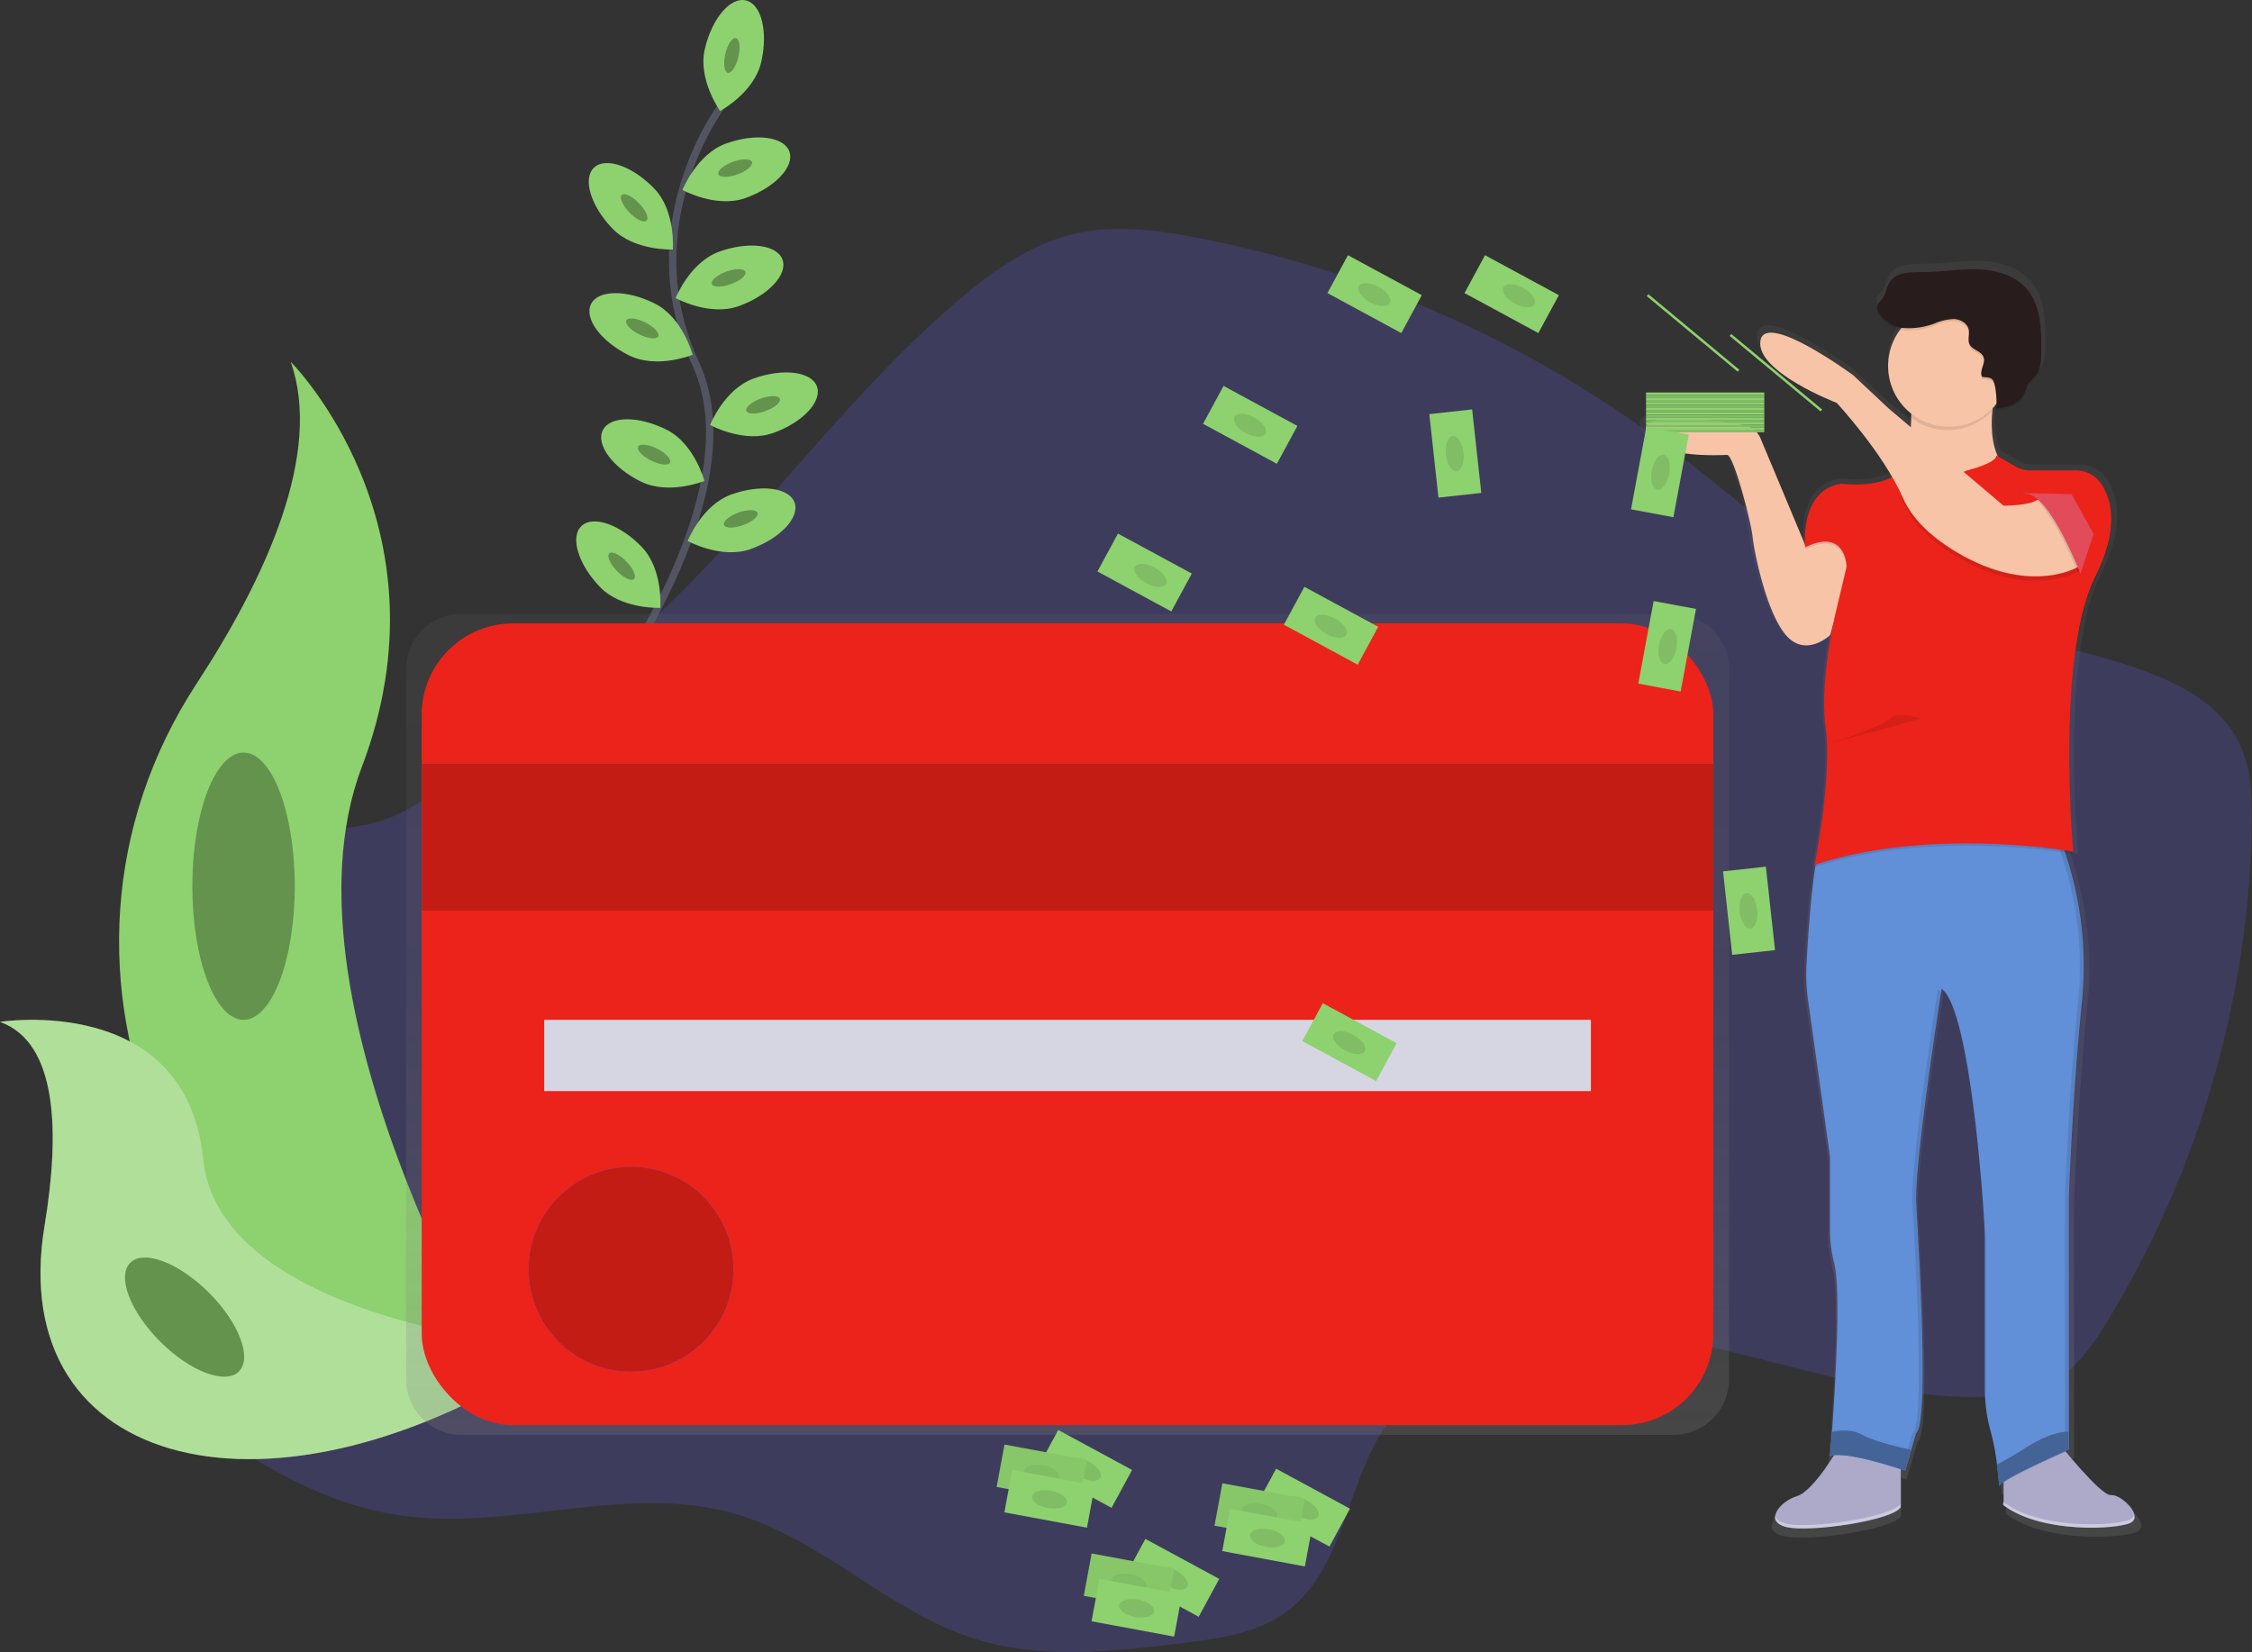 <svg xmlns="http://www.w3.org/2000/svg" xmlns:xlink="http://www.w3.org/1999/xlink" width="612.113" height="449.064" viewBox="0 0 612.113 449.064">
  <rect x="0" y="0" width="612.113" height="449.064" fill="#333333" stroke="none"/>
  <defs>
    <linearGradient id="linear-gradient" x1="0.5" y1="1" x2="0.5" gradientUnits="objectBoundingBox">
      <stop offset="0" stop-color="gray" stop-opacity="0.251"/>
      <stop offset="0.54" stop-color="gray" stop-opacity="0.122"/>
      <stop offset="1" stop-color="gray" stop-opacity="0.102"/>
    </linearGradient>
    <linearGradient id="linear-gradient-2" x1="9.926" x2="9.926" y2="0" xlink:href="#linear-gradient"/>
  </defs>
  <g id="undraw_make_it_rain_iwk4" transform="translate(0 0.001)">
    <path id="Path_408" data-name="Path 408" d="M212.044,357.028c-8.051,2.432-15.586,8.321-17.6,16.491-2.3,9.389,3,18.854,3.771,28.494,2.476,31.586-42.458,53.871-36.048,84.9,2.545,12.337,12.833,21.411,22.97,28.909,16.239,11.972,34.257,22.549,54.21,25.534,30.285,4.537,61.928-8.8,91.365-.371,23.743,6.8,41.912,26.728,65.491,34.081,17.949,5.6,37.286,3.394,55.932,1.125,10.055-1.219,20.588-2.627,28.7-8.66,15.083-11.231,16.032-33.409,26.131-49.3,15.6-24.51,49.8-29.324,78.475-24.56s56.523,16.491,85.577,15.535c6.209-.207,12.569-1.049,17.986-4.1,6.586-3.7,11.036-10.225,14.97-16.679A269.888,269.888,0,0,0,743.113,354.32c.17-8.139-.119-16.629-3.947-23.812-4.839-9.087-14.511-14.524-24.139-18.181-23.121-8.8-48.661-10.238-71.317-20.161-21.851-9.571-39.549-26.357-58.578-40.743a312.021,312.021,0,0,0-128.513-57.233c-10.929-2.112-22.272-3.62-33.132-1.181-12.513,2.809-23.3,10.608-32.994,19-25.8,22.335-46.474,49.893-70.249,74.371a399.948,399.948,0,0,1-53.368,46.022c-8.8,6.341-18.15,13.87-27.954,18.558C229.948,355.25,221.533,354.169,212.044,357.028Z" transform="translate(-131.036 -129.528)" fill="#6c63ff" opacity="0.2"/>
    <path id="Path_409" data-name="Path 409" d="M402.888,138.88s-24.29,32.259-6.913,69.859-30.285,98.014-30.285,98.014" transform="translate(-206.886 -109.883)" fill="none" stroke="#535461" stroke-miterlimit="10" stroke-width="2"/>
    <path id="Path_410" data-name="Path 410" d="M432.925,109.664c-1.929,8.3-11.161,13.248-11.161,13.248s-6.1-8.516-4.167-16.817,6.913-14.235,11.161-13.248S434.854,101.362,432.925,109.664Z" transform="translate(-226.031 -92.74)" fill="#8ed16f"/>
    <ellipse id="Ellipse_86" data-name="Ellipse 86" cx="4.845" cy="1.816" rx="4.845" ry="1.816" transform="translate(196.056 19.372) rotate(-76.9)" fill="#8ed16f"/>
    <ellipse id="Ellipse_87" data-name="Ellipse 87" cx="4.845" cy="1.816" rx="4.845" ry="1.816" transform="translate(196.056 19.372) rotate(-76.9)" opacity="0.3"/>
    <path id="Path_411" data-name="Path 411" d="M425.368,168.63c-8.019,2.891-17.188-2.174-17.188-2.174s3.834-9.747,11.859-12.632,15.711-1.885,17.188,2.174S433.387,165.739,425.368,168.63Z" transform="translate(-222.673 -114.822)" fill="#8ed16f"/>
    <ellipse id="Ellipse_88" data-name="Ellipse 88" cx="4.845" cy="1.816" rx="4.845" ry="1.816" transform="matrix(0.94, -0.34, 0.34, 0.94, 194.653, 45.64)" fill="#8ed16f"/>
    <ellipse id="Ellipse_89" data-name="Ellipse 89" cx="4.845" cy="1.816" rx="4.845" ry="1.816" transform="matrix(0.94, -0.34, 0.34, 0.94, 194.653, 45.64)" opacity="0.3"/>
    <path id="Path_412" data-name="Path 412" d="M422.4,215.4c-8.019,2.891-17.188-2.174-17.188-2.174s3.834-9.747,11.859-12.632,15.711-1.885,17.188,2.174S430.417,212.515,422.4,215.4Z" transform="translate(-221.569 -132.199)" fill="#8ed16f"/>
    <ellipse id="Ellipse_90" data-name="Ellipse 90" cx="4.845" cy="1.816" rx="4.845" ry="1.816" transform="translate(192.881 75.467) rotate(-19.8)" fill="#8ed16f"/>
    <ellipse id="Ellipse_91" data-name="Ellipse 91" cx="4.845" cy="1.816" rx="4.845" ry="1.816" transform="translate(192.881 75.467) rotate(-19.8)" opacity="0.3"/>
    <path id="Path_413" data-name="Path 413" d="M437.308,270.27c-8.019,2.891-17.188-2.174-17.188-2.174s3.834-9.747,11.859-12.632,15.711-1.885,17.188,2.174S445.327,267.4,437.308,270.27Z" transform="translate(-227.109 -152.586)" fill="#8ed16f"/>
    <ellipse id="Ellipse_92" data-name="Ellipse 92" cx="4.845" cy="1.816" rx="4.845" ry="1.816" transform="translate(202.252 109.966) rotate(-19.8)" fill="#8ed16f"/>
    <ellipse id="Ellipse_93" data-name="Ellipse 93" cx="4.845" cy="1.816" rx="4.845" ry="1.816" transform="translate(202.252 109.966) rotate(-19.8)" opacity="0.3"/>
    <path id="Path_414" data-name="Path 414" d="M427.608,320.45c-8.019,2.891-17.188-2.174-17.188-2.174s3.834-9.747,11.859-12.632,15.711-1.885,17.188,2.174S435.634,317.565,427.608,320.45Z" transform="translate(-223.505 -171.23)" fill="#8ed16f"/>
    <ellipse id="Ellipse_94" data-name="Ellipse 94" cx="4.845" cy="1.816" rx="4.845" ry="1.816" transform="matrix(0.94, -0.34, 0.34, 0.94, 196.173, 140.976)" fill="#8ed16f"/>
    <ellipse id="Ellipse_95" data-name="Ellipse 95" cx="4.845" cy="1.816" rx="4.845" ry="1.816" transform="matrix(0.94, -0.34, 0.34, 0.94, 196.173, 140.976)" opacity="0.3"/>
    <path id="Path_415" data-name="Path 415" d="M374.1,181.1c5.92,6.134,16.384,5.656,16.384,5.656s.861-10.439-5.059-16.572-13.254-8.66-16.384-5.656S368.177,174.971,374.1,181.1Z" transform="translate(-207.607 -118.944)" fill="#8ed16f"/>
    <ellipse id="Ellipse_96" data-name="Ellipse 96" cx="1.816" cy="4.845" rx="1.816" ry="4.845" transform="matrix(0.719, -0.695, 0.695, 0.719, 167.705, 54.273)" fill="#8ed16f"/>
    <ellipse id="Ellipse_97" data-name="Ellipse 97" cx="1.816" cy="4.845" rx="1.816" ry="4.845" transform="matrix(0.719, -0.695, 0.695, 0.719, 167.705, 54.273)" opacity="0.3"/>
    <path id="Path_416" data-name="Path 416" d="M368.687,336.094c5.92,6.134,16.384,5.656,16.384,5.656s.861-10.439-5.059-16.572-13.254-8.66-16.384-5.656S362.767,329.961,368.687,336.094Z" transform="translate(-205.597 -176.53)" fill="#8ed16f"/>
    <ellipse id="Ellipse_98" data-name="Ellipse 98" cx="1.816" cy="4.845" rx="1.816" ry="4.845" transform="matrix(0.719, -0.695, 0.695, 0.719, 164.296, 151.686)" fill="#8ed16f"/>
    <ellipse id="Ellipse_99" data-name="Ellipse 99" cx="1.816" cy="4.845" rx="1.816" ry="4.845" transform="matrix(0.719, -0.695, 0.695, 0.719, 164.296, 151.686)" opacity="0.3"/>
    <path id="Path_417" data-name="Path 417" d="M378.652,236.434c7.629,3.808,17.326-.151,17.326-.151s-2.671-10.124-10.294-13.933-15.385-3.771-17.326.151S371.022,232.626,378.652,236.434Z" transform="translate(-207.712 -139.847)" fill="#8ed16f"/>
    <ellipse id="Ellipse_100" data-name="Ellipse 100" cx="1.816" cy="4.845" rx="1.816" ry="4.845" transform="translate(169.432 88.727) rotate(-63.48)" fill="#8ed16f"/>
    <ellipse id="Ellipse_101" data-name="Ellipse 101" cx="1.816" cy="4.845" rx="1.816" ry="4.845" transform="translate(169.432 88.727) rotate(-63.48)" opacity="0.3"/>
    <path id="Path_418" data-name="Path 418" d="M383.743,291c7.629,3.808,17.326-.151,17.326-.151s-2.671-10.124-10.294-13.933-15.385-3.771-17.326.151S376.145,287.234,383.743,291Z" transform="translate(-209.604 -160.122)" fill="#8ed16f"/>
    <ellipse id="Ellipse_102" data-name="Ellipse 102" cx="1.816" cy="4.845" rx="1.816" ry="4.845" transform="translate(172.634 123.027) rotate(-63.48)" fill="#8ed16f"/>
    <ellipse id="Ellipse_103" data-name="Ellipse 103" cx="1.816" cy="4.845" rx="1.816" ry="4.845" transform="translate(172.634 123.027) rotate(-63.48)" opacity="0.3"/>
    <path id="Path_419" data-name="Path 419" d="M211.15,249.21s44.363,44.363,19.319,110.193S273.4,534.7,273.4,534.7s-.729-.107-2.08-.346C180.192,518.277,134.943,414.066,185.6,336.653,204.407,307.87,219.9,274.109,211.15,249.21Z" transform="translate(-132.134 -150.876)" fill="#8ed16f"/>
    <path id="Path_420" data-name="Path 420" d="M113,534.392s50.622-8.063,55.235,37.305,97.341,51.659,97.341,51.659-.628.415-1.741,1.156c-76.565,50.276-149.754,32.013-138.725-34.722C129.22,564.973,128.881,540.055,113,534.392Z" transform="translate(-113 -256.628)" fill="#8ed16f"/>
    <g id="Group_3344" data-name="Group 3344" transform="translate(0 277.21)" opacity="0.3">
      <path id="Path_421" data-name="Path 421" d="M113,534.392s50.622-8.063,55.235,37.305,97.341,51.659,97.341,51.659-.628.415-1.741,1.156c-76.565,50.276-149.754,32.013-138.725-34.722C129.22,564.973,128.881,540.055,113,534.392Z" transform="translate(-113 -533.838)" fill="#fff"/>
    </g>
    <ellipse id="Ellipse_104" data-name="Ellipse 104" cx="13.92" cy="36.318" rx="13.92" ry="36.318" transform="translate(52.281 204.568)" fill="#8ed16f"/>
    <ellipse id="Ellipse_105" data-name="Ellipse 105" cx="13.92" cy="36.318" rx="13.92" ry="36.318" transform="translate(52.281 204.568)" opacity="0.3"/>
    <ellipse id="Ellipse_106" data-name="Ellipse 106" cx="9.383" cy="20.884" rx="9.383" ry="20.884" transform="translate(28.763 349.889) rotate(-45)" fill="#8ed16f"/>
    <ellipse id="Ellipse_107" data-name="Ellipse 107" cx="9.383" cy="20.884" rx="9.383" ry="20.884" transform="translate(28.763 349.889) rotate(-45)" opacity="0.3"/>
    <path id="Path_422" data-name="Path 422" d="M633.2,358.2H303.674a15.014,15.014,0,0,0-15.014,15.014V566.357a15.014,15.014,0,0,0,15.014,15.014H633.2a15.014,15.014,0,0,0,15.014-15.014V373.214A15.014,15.014,0,0,0,633.2,358.2Z" transform="translate(-178.266 -191.371)" fill="url(#linear-gradient)"/>
    <rect id="Rectangle_153" data-name="Rectangle 153" width="351.086" height="217.917" rx="24.81" transform="translate(114.624 169.456)" fill="#ec231a"/>
    <rect id="Rectangle_154" data-name="Rectangle 154" width="351.086" height="39.951" transform="translate(114.624 207.591)" fill="#6c63ff"/>
    <rect id="Rectangle_155" data-name="Rectangle 155" width="351.086" height="39.951" transform="translate(114.624 207.591)" fill="#c21c15"/>
    <rect id="Rectangle_156" data-name="Rectangle 156" width="284.501" height="19.369" transform="translate(147.919 277.205)" fill="#d6d6e3"/>
    <circle id="Ellipse_108" data-name="Ellipse 108" cx="27.847" cy="27.847" r="27.847" transform="translate(143.677 317.156)" fill="#6c63ff"/>
    <circle id="Ellipse_109" data-name="Ellipse 109" cx="27.847" cy="27.847" r="27.847" transform="translate(143.677 317.156)" fill="#c21c15"/>
    <path id="Path_423" data-name="Path 423" d="M822.22,250.381a6.1,6.1,0,0,0,2.683,3.394c5.776,3.815,18.332,3,19.84,3,.32,0,.742.572,1.207,1.533,2.218,4.575,5.656,17.986,5.889,21,.308,3.651,3.7,20.739,9.257,27.105.17.195.339.377.5.547,5.449,5.474,11.84-.547,11.84-.547l.918-3.186c-.258,1.257-.547,2.721-.836,4.361-.145.823-.289,1.7-.427,2.6a99.471,99.471,0,0,0-1.3,15.315,55.526,55.526,0,0,0,.239,5.581c.05.515.107,1.024.176,1.521a53.288,53.288,0,0,1,.415,6.812c-.05,13.524-3.5,30.348-3.5,30.348l.132-.044c-.082.421-.132.628-.132.628l.2-.063q-.144.936-.276,1.917c-1.169,8.484-1.841,19.042-2.162,25.138a50.348,50.348,0,0,0,.427,9.628l6.134,43.181v20.111a35.512,35.512,0,0,0,1.106,9.037c2,7.6.352,34.119-.572,46.7-.258,3.431-.459,5.832-.515,6.523v.207l.176-.069v.22a3.546,3.546,0,0,1,.817-.239c-2.432,3.771-6.838,10-10.225,11.054a10.728,10.728,0,0,0-5.109,3.387l-.088.119-.126.176a3.771,3.771,0,0,0-.735,1.923,2.119,2.119,0,0,1-.113-.371c-.258,1.4.584,2.684,3.23,3.306a21.744,21.744,0,0,0,4.682.377c9.175,0,25.459-2.822,27.256-5.857V536.29l.3.094v.094l1.125.371,3.086-10.357c3.7-2.74.628-51.778,0-63.047-.566-10.269,5.788-51.118,6.913-58.314l-.151-.182.17-1.05a4.463,4.463,0,0,1,.628.553,8.215,8.215,0,0,1,.962,1.42,19,19,0,0,1,1.364,2.816c6.209,15.485,9.006,59.766,9.006,63.738v41.641a43.361,43.361,0,0,0,1.7,12.148,52.1,52.1,0,0,1,1.32,6.322c.132.836.245,1.665.352,2.457s.214,1.7.3,2.438a5.083,5.083,0,0,0,.063.559,1.107,1.107,0,0,1,0,.258c.17,1.64.258,2.715.258,2.715a.63.63,0,0,1,.126-.245l.031.4a.848.848,0,0,1,.245-.39,5.951,5.951,0,0,1,.83-.679v5.292l-.151-.113v.911c6.4,4.827,16.811,6.285,24.805,6.228,5.185,0,9.383-.628,10.841-1.357,2.086-1.024.943-3.413-.955-5.241-1.471-1.42-3.387-2.514-4.6-2.376-2.024.22-8.943-7.617-12.569-11.909l.409-.182.578-.251V461.617s.93-27.413,3.7-54.525a96.456,96.456,0,0,0-4.745-40.447l-.088-.258.842.132c.892.138,1.37.22,1.37.22a5.226,5.226,0,0,0-.057-.628h.057s-1.081-11.758-1.093-26.527c0-16.742,1.414-37.154,7.265-48.705,3.369-6.649,4.493-11.941,4.4-16.114a16.855,16.855,0,0,0-3.01-10.307,8.169,8.169,0,0,0-3.463-2.74l-.119-.069H945.2a8.61,8.61,0,0,0-3.18-.628H929.378a8.44,8.44,0,0,1-4.173-1.1l-4.946-2.8c-1.647-3.6-1.885-8.063-1.533-12.249,0-.333.063-.666.094-.993l.358-.377c.276-.3.534-.628.786-.911a7.009,7.009,0,0,1-.056.742c-.063.4-.17.628-.339.679,2.7-.352,5.719-.886,7.378-2.973.069-.082.132-.17.195-.258a13.472,13.472,0,0,0,1.213-2.514,7.3,7.3,0,0,1,.924-1.684c.415-.54.955-.98,1.4-1.5l.076-.088c1.59-1.885,1.678-4.588,1.7-7.051.031-5.983-.145-12.569-4.148-17.056-3.324-3.733-8.629-5.147-13.663-5.31s-10.055.742-15.083.767c-3.419,0-7.542-.057-9.427,2.771-.924,1.389-1.037,3.205-2.042,4.537-.578.767-1.464,1.427-1.515,2.382a2.444,2.444,0,0,0,.327,1.257v.044a8.891,8.891,0,0,0,6.511,4.368,16.215,16.215,0,0,0-1.257,1.735,16.517,16.517,0,0,0-2.514,8.8,10.292,10.292,0,0,0,.038,1.081,16.61,16.61,0,0,0,5.266,11.067c-.05.352-.1.7-.157,1.049l.113.1q.534.484,1.112.918l.138.107v.628a10.532,10.532,0,0,1-.038,1.093c-.038.358,0,.578-.038.867l-.082-.069-6.14-5.128-9.873-9.138s-24.686-17.968-25.924-9.427a6.152,6.152,0,0,0,1.175,4.261c4.531,6.913,20.111,12.8,20.111,12.8a131.671,131.671,0,0,1,15.5,20.412c-.22.119-.44.233-.672.339-5.53,2.57-13.6,1.483-13.6,1.483-9.32,1.452-10.162,11.664-10.112,15.793v.855l-12.368-29.041-.038-.088a6.115,6.115,0,0,0-4.625-3.632C841.161,247.176,820.491,244.279,822.22,250.381ZM874,532.557a5.366,5.366,0,0,1,.547-.1l-.057.088Z" transform="translate(-376.469 -134.657)" fill="url(#linear-gradient-2)"/>
    <path id="Path_424" data-name="Path 424" d="M994.291,716.43s11.714,14.725,14.423,14.423,9.012,5.706,5.411,7.542-24.334,3-34.565-4.808V721.816Z" transform="translate(-434.966 -324.469)" fill="#aca9c9"/>
    <path id="Path_425" data-name="Path 425" d="M898.4,717.86s-6.913,12.318-11.714,13.826-9.012,6.913-2.7,8.415,28.846-1.8,30.945-5.411V718.759Z" transform="translate(-398.272 -325.001)" fill="#aca9c9"/>
    <path id="Path_426" data-name="Path 426" d="M894.707,497.351l5.97,42.6v19.8a35.494,35.494,0,0,0,1.081,8.911c1.948,7.5.346,33.654-.559,46.066-.3,4.047-.522,6.636-.522,6.636,3.9-1.8,20.431,3.9,20.431,3.9l1.672-5.687,1.332-4.525c3.607-2.7.628-51.075,0-62.217-.409-7.611,2.985-32.284,5.16-47.071.628-4.179,1.138-7.542,1.445-9.565.195-1.257.3-1.954.3-1.954a6.581,6.581,0,0,1,1.621,1.954,18.806,18.806,0,0,1,1.326,2.778c6.046,15.278,8.8,58.955,8.8,62.845V602.9a43.316,43.316,0,0,0,1.653,11.985,62.844,62.844,0,0,1,1.628,8.654c.427,3.262.628,5.889.628,5.889.3-1.8,18.929-9.917,18.929-9.917v-68.5s.9-27.024,3.607-53.783a95.954,95.954,0,0,0-3.456-36.186c-.748-2.558-1.5-4.726-2.143-6.442-1.1-2.922-1.885-4.537-1.885-4.537H900.363c-1.031.195-1.885,2.269-2.658,5.417-.5,2.112-.943,4.7-1.326,7.541-1.138,8.365-1.791,18.778-2.105,24.8A50.205,50.205,0,0,0,894.707,497.351Z" transform="translate(-403.255 -225.501)" fill="#618fd8"/>
    <g id="Group_3345" data-name="Group 3345" transform="translate(497.573 224.748)" opacity="0.1">
      <path id="Path_427" data-name="Path 427" d="M995.553,619.816v-68.5s.9-27.024,3.607-53.783a93.692,93.692,0,0,0-7.541-47.172h1.2a94.238,94.238,0,0,1,7.541,47.172c-2.671,26.741-3.607,53.783-3.607,53.783v68.5s-18.628,8.113-18.929,9.917a9,9,0,0,0-.094-1.094C981.79,625.818,995.553,619.816,995.553,619.816Z" transform="translate(-931.859 -450.36)"/>
      <path id="Path_428" data-name="Path 428" d="M906.393,722.331a4.663,4.663,0,0,0-1.653.339v-.3a10.721,10.721,0,0,1,1.653-.038Z" transform="translate(-904.74 -551.404)"/>
      <path id="Path_429" data-name="Path 429" d="M938.411,641.422c3.607-2.7.628-51.075,0-62.217s6.913-58.585,6.913-58.585a5.241,5.241,0,0,1,1.037,1.068c-1.106,7.089-7.29,47.392-6.743,57.516.628,11.117,3.607,59.49,0,62.217l-3,10.212-1.094-.365Z" transform="translate(-916.176 -476.465)"/>
    </g>
    <path id="Path_430" data-name="Path 430" d="M881.25,310.353l-6.285,22.235s-6.611,6.285-12.016,0-8.736-23.133-9.062-26.741-5.109-22.235-6.913-22.235-19.828,1.2-21.933-6.285c-1.684-6.021,18.439-3.142,26.5-1.791a5.97,5.97,0,0,1,4.506,3.582L868.4,308.625S874.94,301.039,881.25,310.353Z" transform="translate(-377.518 -159.958)" fill="#f7c4a7"/>
    <path id="Path_431" data-name="Path 431" d="M959.358,249.82s-7.812,21.933,2.105,29.745S926,289.482,926,289.482l6.159-5.857s4.355-17.276,1.351-31.7Z" transform="translate(-415.066 -151.103)" fill="#f7c4a7"/>
    <path id="Path_432" data-name="Path 432" d="M937.708,294.754s7.963-1.954,7.963-4.054l7.058,4.054h17.729s12.921,7.208,2.105,28.846-6.008,74.786-6.008,74.786-38.455-6.913-70.305,3.607c0,0,4.808-23.737,3-37.255s3-32.447,3-32.447l2.7-11.419s-.151-10.684-11.268-5.26c0,0-1.653-15.473,9.766-17.276,0,0,13.2,1.8,17.125-4.808C920.582,293.553,929.3,298.663,937.708,294.754Z" transform="translate(-403.031 -166.291)" opacity="0.1"/>
    <path id="Path_433" data-name="Path 433" d="M937.708,293.8s7.962-1.954,7.962-4.054l5.172,2.973a8.169,8.169,0,0,0,4.06,1.081h12.4a8.17,8.17,0,0,1,6.643,3.381c2.847,4,5.4,11.9-1.383,25.465-10.816,21.631-6.008,74.786-6.008,74.786s-38.455-6.913-70.305,3.607c0,0,4.808-23.737,3-37.255s3-32.4,3-32.4l2.7-11.419s-.151-10.684-11.268-5.26c0,0-1.609-15.045,9.295-17.195a3.08,3.08,0,0,1,.924-.063c2.332.245,13.2,1.031,16.679-4.858C920.582,292.6,929.3,297.706,937.708,293.8Z" transform="translate(-403.031 -165.938)" fill="#ec231a"/>
    <path id="Path_434" data-name="Path 434" d="M983.468,325.738s-9.615,6.008-25.239,0c0,0-17.125-6.285-22.536-18.627s27.338,2.105,27.338,2.105,6.913,0,9.012-1.5S988.873,319.127,983.468,325.738Z" transform="translate(-418.443 -170.535)" opacity="0.1"/>
    <path id="Path_435" data-name="Path 435" d="M960.88,300.2s-9.615,6.008-25.239,0c0,0-17.125-6.285-22.536-18.627s-18.024-25.861-18.024-25.861-21.933-8.415-20.739-16.824,25.239,9.314,25.239,9.314l9.615,9.012,31.247,26.439s6.913,0,9.012-1.5S966.285,293.592,960.88,300.2Z" transform="translate(-395.856 -146.201)" fill="#f7c4a7"/>
    <path id="Path_436" data-name="Path 436" d="M937.49,253.355l25.836-2.105a59.308,59.308,0,0,0-2.7,12.236,16.51,16.51,0,0,1-23.127.628,29.365,29.365,0,0,0-.013-10.759Z" transform="translate(-419.335 -151.634)" opacity="0.1"/>
    <circle id="Ellipse_110" data-name="Ellipse 110" cx="16.522" cy="16.522" r="16.522" transform="translate(513.202 82.95)" fill="#f7c4a7"/>
    <path id="Path_437" data-name="Path 437" d="M953.421,239.416c-.968-1.6,1-3.676.352-5.424-.6-1.609-2.973-1.885-3.771-3.387-.628-1.213,0-2.7-.251-4.041-.358-1.728-2.218-2.8-3.984-2.891a14.215,14.215,0,0,0-5.147,1.138,19.762,19.762,0,0,1-8.478,1.307,8.889,8.889,0,0,1-7-4.443,2.514,2.514,0,0,1-.32-1.219c.05-.943.918-1.59,1.477-2.344.98-1.313,1.093-3.1,1.986-4.475,1.823-2.79,5.826-2.721,9.157-2.734,4.9,0,9.779-.918,14.681-.754s10.055,1.552,13.3,5.235c3.9,4.431,4.072,10.916,4.041,16.824,0,2.432-.1,5.078-1.653,6.957-.452.547-1.006,1-1.439,1.559-.943,1.257-1.194,2.866-2.08,4.142-1.571,2.269-4.638,2.822-7.372,3.186.8-.107.138-5.493,0-5.989C956.394,239.585,955.822,239.636,953.421,239.416Z" transform="translate(-414.628 -136.356)" opacity="0.1"/>
    <path id="Path_438" data-name="Path 438" d="M953.421,238.466c-.968-1.6,1-3.676.352-5.424-.6-1.609-2.973-1.885-3.771-3.387-.628-1.213,0-2.7-.251-4.041-.358-1.728-2.218-2.8-3.984-2.891a14.215,14.215,0,0,0-5.147,1.137,19.761,19.761,0,0,1-8.478,1.307,8.889,8.889,0,0,1-7-4.443,2.514,2.514,0,0,1-.32-1.219c.05-.943.918-1.59,1.477-2.344.98-1.313,1.093-3.1,1.986-4.475,1.823-2.79,5.826-2.721,9.157-2.734,4.9,0,9.779-.918,14.681-.754s10.055,1.552,13.3,5.235c3.9,4.431,4.072,10.916,4.041,16.824,0,2.432-.1,5.078-1.653,6.957-.452.547-1.006,1-1.439,1.559-.943,1.257-1.194,2.866-2.08,4.142-1.571,2.269-4.638,2.822-7.372,3.186.8-.107.138-5.493,0-5.989C956.394,238.6,955.822,238.679,953.421,238.466Z" transform="translate(-414.628 -136.003)" fill="#281c1c"/>
    <path id="Path_439" data-name="Path 439" d="M1002.521,327.955s-8.113-21.034-14.423-21.631,12.016,0,12.016,0l6.008,10.816Z" transform="translate(-437.647 -171.997)" opacity="0.1"/>
    <path id="Path_440" data-name="Path 440" d="M1003.481,327.955s-8.113-21.034-14.423-21.631,12.016,0,12.016,0l6.008,10.816Z" transform="translate(-438.004 -171.997)" fill="#e14b5a"/>
    <path id="Path_441" data-name="Path 441" d="M976.65,720.908c.427,3.262.628,5.889.628,5.889.3-1.8,18.929-9.917,18.929-9.917V712a8.285,8.285,0,0,0-1.42.069c-3.614.484-6.963,2.237-10.055,4.11a91.723,91.723,0,0,1-8.082,4.732Z" transform="translate(-433.885 -322.82)" fill="#618fd8"/>
    <path id="Path_442" data-name="Path 442" d="M976.65,720.908c.427,3.262.628,5.889.628,5.889.3-1.8,18.929-9.917,18.929-9.917V712a8.285,8.285,0,0,0-1.42.069c-3.614.484-6.963,2.237-10.055,4.11a91.723,91.723,0,0,1-8.082,4.732Z" transform="translate(-433.885 -322.82)" opacity="0.3"/>
    <path id="Path_443" data-name="Path 443" d="M904.5,718.483c3.9-1.8,20.431,3.9,20.431,3.9L926.6,716.7c-2.885-.585-5.75-1.313-8.566-2.181a28.52,28.52,0,0,1-3.846-1.42,25.767,25.767,0,0,0-2.564-1.194,13.3,13.3,0,0,0-6.611-.057C904.726,715.894,904.5,718.483,904.5,718.483Z" transform="translate(-407.078 -322.62)" fill="#618fd8"/>
    <path id="Path_444" data-name="Path 444" d="M904.5,718.483c3.9-1.8,20.431,3.9,20.431,3.9L926.6,716.7c-2.885-.585-5.75-1.313-8.566-2.181a28.52,28.52,0,0,1-3.846-1.42,25.767,25.767,0,0,0-2.564-1.194,13.3,13.3,0,0,0-6.611-.057C904.726,715.894,904.5,718.483,904.5,718.483Z" transform="translate(-407.078 -322.62)" opacity="0.3"/>
    <path id="Path_445" data-name="Path 445" d="M1013.865,747.048a1.8,1.8,0,0,0,1.031-1.194,1.766,1.766,0,0,1-1.031,2.093c-3.607,1.8-24.334,3-34.565-4.808v-.9C989.531,750.052,1010.258,748.851,1013.865,747.048Z" transform="translate(-434.87 -334.059)" fill="#fff" opacity="0.4"/>
    <path id="Path_446" data-name="Path 446" d="M883.736,748.6c6.284,1.5,28.846-1.8,30.945-5.411v.9c-2.105,3.607-24.635,6.913-30.945,5.411-2.577-.628-3.4-1.885-3.142-3.262C880.794,747.256,881.737,748.1,883.736,748.6Z" transform="translate(-398.179 -334.412)" fill="#fff" opacity="0.4"/>
    <path id="Path_447" data-name="Path 447" d="M928.785,402.977s-6.611-2.105-8.415,0-17.22,7.039-17.22,7.039" transform="translate(-406.577 -207.66)" opacity="0.1"/>
    <rect id="Rectangle_157" data-name="Rectangle 157" width="32.145" height="0.679" transform="translate(479.549 112.763) rotate(180)" fill="#8ed16f"/>
    <rect id="Rectangle_158" data-name="Rectangle 158" width="32.145" height="0.679" transform="translate(479.549 113.442) rotate(180)" fill="#8ed16f"/>
    <rect id="Rectangle_159" data-name="Rectangle 159" width="32.145" height="0.679" transform="translate(479.549 113.442) rotate(180)" opacity="0.1"/>
    <rect id="Rectangle_160" data-name="Rectangle 160" width="32.145" height="0.679" transform="translate(479.549 114.121) rotate(180)" fill="#8ed16f"/>
    <rect id="Rectangle_161" data-name="Rectangle 161" width="32.145" height="0.679" transform="translate(479.549 114.793) rotate(180)" fill="#8ed16f"/>
    <rect id="Rectangle_162" data-name="Rectangle 162" width="32.145" height="0.679" transform="translate(479.549 114.793) rotate(180)" opacity="0.1"/>
    <rect id="Rectangle_163" data-name="Rectangle 163" width="32.145" height="0.679" transform="translate(479.549 115.472) rotate(180)" fill="#8ed16f"/>
    <rect id="Rectangle_164" data-name="Rectangle 164" width="32.145" height="0.679" transform="translate(479.549 116.144) rotate(180)" fill="#8ed16f"/>
    <rect id="Rectangle_165" data-name="Rectangle 165" width="32.145" height="0.679" transform="translate(479.549 116.144) rotate(180)" opacity="0.1"/>
    <rect id="Rectangle_166" data-name="Rectangle 166" width="32.145" height="0.679" transform="translate(479.549 116.823) rotate(180)" fill="#8ed16f"/>
    <rect id="Rectangle_167" data-name="Rectangle 167" width="32.145" height="0.679" transform="translate(479.549 117.496) rotate(180)" fill="#8ed16f"/>
    <rect id="Rectangle_168" data-name="Rectangle 168" width="32.145" height="0.679" transform="translate(479.549 117.496) rotate(180)" opacity="0.1"/>
    <rect id="Rectangle_169" data-name="Rectangle 169" width="32.145" height="0.679" transform="translate(479.549 107.359) rotate(180)" fill="#8ed16f"/>
    <rect id="Rectangle_170" data-name="Rectangle 170" width="32.145" height="0.679" transform="matrix(-0.769, -0.639, 0.639, -0.769, 494.856, 111.844)" fill="#8ed16f"/>
    <rect id="Rectangle_171" data-name="Rectangle 171" width="32.145" height="0.679" transform="matrix(-0.769, -0.639, 0.639, -0.769, 472.324, 101.03)" fill="#8ed16f"/>
    <rect id="Rectangle_172" data-name="Rectangle 172" width="32.145" height="0.679" transform="translate(479.549 108.031) rotate(180)" fill="#8ed16f"/>
    <rect id="Rectangle_173" data-name="Rectangle 173" width="32.145" height="0.679" transform="translate(479.549 108.031) rotate(180)" opacity="0.1"/>
    <rect id="Rectangle_174" data-name="Rectangle 174" width="32.145" height="0.679" transform="translate(479.549 108.716) rotate(180)" fill="#8ed16f"/>
    <rect id="Rectangle_175" data-name="Rectangle 175" width="32.145" height="0.679" transform="translate(479.549 109.389) rotate(180)" fill="#8ed16f"/>
    <rect id="Rectangle_176" data-name="Rectangle 176" width="32.145" height="0.679" transform="translate(479.549 109.389) rotate(180)" opacity="0.1"/>
    <rect id="Rectangle_177" data-name="Rectangle 177" width="32.145" height="0.679" transform="translate(479.549 110.061) rotate(180)" fill="#8ed16f"/>
    <rect id="Rectangle_178" data-name="Rectangle 178" width="32.145" height="0.679" transform="translate(479.549 110.74) rotate(180)" fill="#8ed16f"/>
    <rect id="Rectangle_179" data-name="Rectangle 179" width="32.145" height="0.679" transform="translate(479.549 110.74) rotate(180)" opacity="0.1"/>
    <rect id="Rectangle_180" data-name="Rectangle 180" width="32.145" height="0.679" transform="translate(479.549 111.412) rotate(180)" fill="#8ed16f"/>
    <rect id="Rectangle_181" data-name="Rectangle 181" width="32.145" height="0.679" transform="translate(479.549 112.091) rotate(180)" fill="#8ed16f"/>
    <rect id="Rectangle_182" data-name="Rectangle 182" width="32.145" height="0.679" transform="translate(479.549 112.091) rotate(180)" opacity="0.1"/>
    <rect id="Rectangle_183" data-name="Rectangle 183" width="11.714" height="22.832" transform="translate(454.847 140.582) rotate(-169.48)" fill="#8ed16f"/>
    <ellipse id="Ellipse_111" data-name="Ellipse 111" cx="4.808" cy="2.401" rx="4.808" ry="2.401" transform="translate(448.094 132.65) rotate(-79.48)" fill="#8ed16f"/>
    <ellipse id="Ellipse_112" data-name="Ellipse 112" cx="4.808" cy="2.401" rx="4.808" ry="2.401" transform="translate(448.094 132.65) rotate(-79.48)" opacity="0.1"/>
    <rect id="Rectangle_184" data-name="Rectangle 184" width="11.714" height="22.832" transform="translate(456.818 187.964) rotate(-169.48)" fill="#8ed16f"/>
    <ellipse id="Ellipse_113" data-name="Ellipse 113" cx="4.808" cy="2.401" rx="4.808" ry="2.401" transform="translate(450.059 180.027) rotate(-79.48)" fill="#8ed16f"/>
    <ellipse id="Ellipse_114" data-name="Ellipse 114" cx="4.808" cy="2.401" rx="4.808" ry="2.401" transform="translate(450.059 180.027) rotate(-79.48)" opacity="0.1"/>
    <rect id="Rectangle_185" data-name="Rectangle 185" width="11.714" height="22.832" transform="matrix(0.476, -0.879, 0.879, 0.476, 398.066, 79.666)" fill="#8ed16f"/>
    <ellipse id="Ellipse_115" data-name="Ellipse 115" cx="2.406" cy="4.819" rx="2.406" ry="4.819" transform="translate(407.466 80.194) rotate(-61.39)" fill="#8ed16f"/>
    <ellipse id="Ellipse_116" data-name="Ellipse 116" cx="2.406" cy="4.819" rx="2.406" ry="4.819" transform="translate(407.466 80.194) rotate(-61.39)" opacity="0.1"/>
    <rect id="Rectangle_186" data-name="Rectangle 186" width="11.714" height="22.832" transform="matrix(0.476, -0.879, 0.879, 0.476, 353.974, 282.986)" fill="#8ed16f"/>
    <ellipse id="Ellipse_117" data-name="Ellipse 117" cx="2.401" cy="4.808" rx="2.401" ry="4.808" transform="matrix(0.476, -0.879, 0.879, 0.476, 361.366, 283.229)" fill="#8ed16f"/>
    <ellipse id="Ellipse_118" data-name="Ellipse 118" cx="2.401" cy="4.808" rx="2.401" ry="4.808" transform="matrix(0.476, -0.879, 0.879, 0.476, 361.366, 283.229)" opacity="0.1"/>
    <rect id="Rectangle_187" data-name="Rectangle 187" width="11.714" height="22.832" transform="matrix(0.476, -0.879, 0.879, 0.476, 326.998, 115.2)" fill="#8ed16f"/>
    <ellipse id="Ellipse_119" data-name="Ellipse 119" cx="2.401" cy="4.808" rx="2.401" ry="4.808" transform="matrix(0.476, -0.879, 0.879, 0.476, 334.385, 115.433)" fill="#8ed16f"/>
    <ellipse id="Ellipse_120" data-name="Ellipse 120" cx="2.401" cy="4.808" rx="2.401" ry="4.808" transform="matrix(0.476, -0.879, 0.879, 0.476, 334.385, 115.433)" opacity="0.1"/>
    <rect id="Rectangle_188" data-name="Rectangle 188" width="11.714" height="22.832" transform="matrix(0.476, -0.879, 0.879, 0.476, 360.809, 79.664)" fill="#8ed16f"/>
    <ellipse id="Ellipse_121" data-name="Ellipse 121" cx="2.401" cy="4.808" rx="2.401" ry="4.808" transform="matrix(0.476, -0.879, 0.879, 0.476, 368.195, 79.897)" fill="#8ed16f"/>
    <ellipse id="Ellipse_122" data-name="Ellipse 122" cx="2.401" cy="4.808" rx="2.401" ry="4.808" transform="matrix(0.476, -0.879, 0.879, 0.476, 368.195, 79.897)" opacity="0.1"/>
    <rect id="Rectangle_189" data-name="Rectangle 189" width="11.714" height="22.832" transform="matrix(0.994, -0.109, 0.109, 0.994, 388.498, 112.566)" fill="#8ed16f"/>
    <ellipse id="Ellipse_123" data-name="Ellipse 123" cx="2.401" cy="4.808" rx="2.401" ry="4.808" transform="matrix(0.994, -0.109, 0.109, 0.994, 392.498, 118.779)" fill="#8ed16f"/>
    <ellipse id="Ellipse_124" data-name="Ellipse 124" cx="2.401" cy="4.808" rx="2.401" ry="4.808" transform="matrix(0.994, -0.109, 0.109, 0.994, 392.498, 118.779)" opacity="0.1"/>
    <rect id="Rectangle_190" data-name="Rectangle 190" width="11.714" height="22.832" transform="matrix(0.994, -0.109, 0.109, 0.994, 468.337, 236.849)" fill="#8ed16f"/>
    <ellipse id="Ellipse_125" data-name="Ellipse 125" cx="2.401" cy="4.808" rx="2.401" ry="4.808" transform="matrix(0.994, -0.109, 0.109, 0.994, 472.343, 243.062)" fill="#8ed16f"/>
    <ellipse id="Ellipse_126" data-name="Ellipse 126" cx="2.401" cy="4.808" rx="2.401" ry="4.808" transform="matrix(0.994, -0.109, 0.109, 0.994, 472.343, 243.062)" opacity="0.1"/>
    <rect id="Rectangle_191" data-name="Rectangle 191" width="11.714" height="22.832" transform="matrix(0.476, -0.879, 0.879, 0.476, 348.966, 169.807)" fill="#8ed16f"/>
    <ellipse id="Ellipse_127" data-name="Ellipse 127" cx="2.401" cy="4.808" rx="2.401" ry="4.808" transform="matrix(0.476, -0.879, 0.879, 0.476, 356.349, 170.049)" fill="#8ed16f"/>
    <ellipse id="Ellipse_128" data-name="Ellipse 128" cx="2.401" cy="4.808" rx="2.401" ry="4.808" transform="matrix(0.476, -0.879, 0.879, 0.476, 356.349, 170.049)" opacity="0.1"/>
    <rect id="Rectangle_192" data-name="Rectangle 192" width="11.714" height="22.832" transform="matrix(0.476, -0.879, 0.879, 0.476, 298.295, 155.335)" fill="#8ed16f"/>
    <ellipse id="Ellipse_129" data-name="Ellipse 129" cx="2.406" cy="4.819" rx="2.406" ry="4.819" transform="translate(307.335 156.223) rotate(-61.39)" fill="#8ed16f"/>
    <ellipse id="Ellipse_130" data-name="Ellipse 130" cx="2.406" cy="4.819" rx="2.406" ry="4.819" transform="translate(307.335 156.223) rotate(-61.39)" opacity="0.1"/>
    <rect id="Rectangle_193" data-name="Rectangle 193" width="11.714" height="22.832" transform="matrix(0.476, -0.879, 0.879, 0.476, 282.065, 398.991)" fill="#8ed16f"/>
    <ellipse id="Ellipse_131" data-name="Ellipse 131" cx="2.401" cy="4.808" rx="2.401" ry="4.808" transform="matrix(0.476, -0.879, 0.879, 0.476, 289.451, 399.227)" fill="#8ed16f"/>
    <ellipse id="Ellipse_132" data-name="Ellipse 132" cx="2.401" cy="4.808" rx="2.401" ry="4.808" transform="matrix(0.476, -0.879, 0.879, 0.476, 289.451, 399.227)" opacity="0.1"/>
    <rect id="Rectangle_194" data-name="Rectangle 194" width="11.714" height="22.832" transform="translate(270.896 404.179) rotate(-79.49)" fill="#8ed16f"/>
    <rect id="Rectangle_195" data-name="Rectangle 195" width="11.714" height="22.832" transform="translate(270.896 404.179) rotate(-79.49)" opacity="0.05"/>
    <ellipse id="Ellipse_133" data-name="Ellipse 133" cx="2.401" cy="4.808" rx="2.401" ry="4.808" transform="translate(278.001 402.132) rotate(-79.49)" fill="#8ed16f"/>
    <ellipse id="Ellipse_134" data-name="Ellipse 134" cx="2.401" cy="4.808" rx="2.401" ry="4.808" transform="translate(278.001 402.132) rotate(-79.49)" opacity="0.1"/>
    <rect id="Rectangle_196" data-name="Rectangle 196" width="11.714" height="22.832" transform="translate(272.999 411.086) rotate(-79.49)" fill="#8ed16f"/>
    <ellipse id="Ellipse_135" data-name="Ellipse 135" cx="2.401" cy="4.808" rx="2.401" ry="4.808" transform="translate(280.098 409.039) rotate(-79.49)" fill="#8ed16f"/>
    <ellipse id="Ellipse_136" data-name="Ellipse 136" cx="2.401" cy="4.808" rx="2.401" ry="4.808" transform="translate(280.098 409.039) rotate(-79.49)" opacity="0.1"/>
    <rect id="Rectangle_197" data-name="Rectangle 197" width="11.714" height="22.832" transform="matrix(0.476, -0.879, 0.879, 0.476, 305.751, 428.602)" fill="#8ed16f"/>
    <ellipse id="Ellipse_137" data-name="Ellipse 137" cx="2.401" cy="4.808" rx="2.401" ry="4.808" transform="matrix(0.476, -0.879, 0.879, 0.476, 313.143, 428.839)" fill="#8ed16f"/>
    <ellipse id="Ellipse_138" data-name="Ellipse 138" cx="2.401" cy="4.808" rx="2.401" ry="4.808" transform="matrix(0.476, -0.879, 0.879, 0.476, 313.143, 428.839)" opacity="0.1"/>
    <rect id="Rectangle_198" data-name="Rectangle 198" width="11.714" height="22.832" transform="translate(294.586 433.783) rotate(-79.49)" fill="#8ed16f"/>
    <rect id="Rectangle_199" data-name="Rectangle 199" width="11.714" height="22.832" transform="translate(294.586 433.783) rotate(-79.49)" opacity="0.05"/>
    <ellipse id="Ellipse_139" data-name="Ellipse 139" cx="2.401" cy="4.808" rx="2.401" ry="4.808" transform="translate(301.685 431.736) rotate(-79.49)" fill="#8ed16f"/>
    <ellipse id="Ellipse_140" data-name="Ellipse 140" cx="2.401" cy="4.808" rx="2.401" ry="4.808" transform="translate(301.685 431.736) rotate(-79.49)" opacity="0.1"/>
    <rect id="Rectangle_200" data-name="Rectangle 200" width="11.714" height="22.832" transform="translate(296.688 440.698) rotate(-79.49)" fill="#8ed16f"/>
    <ellipse id="Ellipse_141" data-name="Ellipse 141" cx="2.401" cy="4.808" rx="2.401" ry="4.808" transform="translate(303.793 438.65) rotate(-79.49)" fill="#8ed16f"/>
    <ellipse id="Ellipse_142" data-name="Ellipse 142" cx="2.401" cy="4.808" rx="2.401" ry="4.808" transform="translate(303.793 438.65) rotate(-79.49)" opacity="0.1"/>
    <rect id="Rectangle_201" data-name="Rectangle 201" width="11.714" height="22.832" transform="matrix(0.476, -0.879, 0.879, 0.476, 341.289, 409.519)" fill="#8ed16f"/>
    <ellipse id="Ellipse_143" data-name="Ellipse 143" cx="2.401" cy="4.808" rx="2.401" ry="4.808" transform="matrix(0.476, -0.879, 0.879, 0.476, 348.669, 409.753)" fill="#8ed16f"/>
    <ellipse id="Ellipse_144" data-name="Ellipse 144" cx="2.401" cy="4.808" rx="2.401" ry="4.808" transform="matrix(0.476, -0.879, 0.879, 0.476, 348.669, 409.753)" opacity="0.1"/>
    <rect id="Rectangle_202" data-name="Rectangle 202" width="11.714" height="22.832" transform="translate(330.121 414.704) rotate(-79.49)" fill="#8ed16f"/>
    <rect id="Rectangle_203" data-name="Rectangle 203" width="11.714" height="22.832" transform="translate(330.121 414.704) rotate(-79.49)" opacity="0.05"/>
    <ellipse id="Ellipse_145" data-name="Ellipse 145" cx="2.401" cy="4.808" rx="2.401" ry="4.808" transform="translate(337.219 412.656) rotate(-79.49)" fill="#8ed16f"/>
    <ellipse id="Ellipse_146" data-name="Ellipse 146" cx="2.401" cy="4.808" rx="2.401" ry="4.808" transform="translate(337.219 412.656) rotate(-79.49)" opacity="0.1"/>
    <rect id="Rectangle_204" data-name="Rectangle 204" width="11.714" height="22.832" transform="translate(332.223 421.617) rotate(-79.49)" fill="#8ed16f"/>
    <ellipse id="Ellipse_147" data-name="Ellipse 147" cx="2.401" cy="4.808" rx="2.401" ry="4.808" transform="translate(339.328 419.571) rotate(-79.49)" fill="#8ed16f"/>
    <ellipse id="Ellipse_148" data-name="Ellipse 148" cx="2.401" cy="4.808" rx="2.401" ry="4.808" transform="translate(339.328 419.571) rotate(-79.49)" opacity="0.1"/>
  </g>
</svg>

